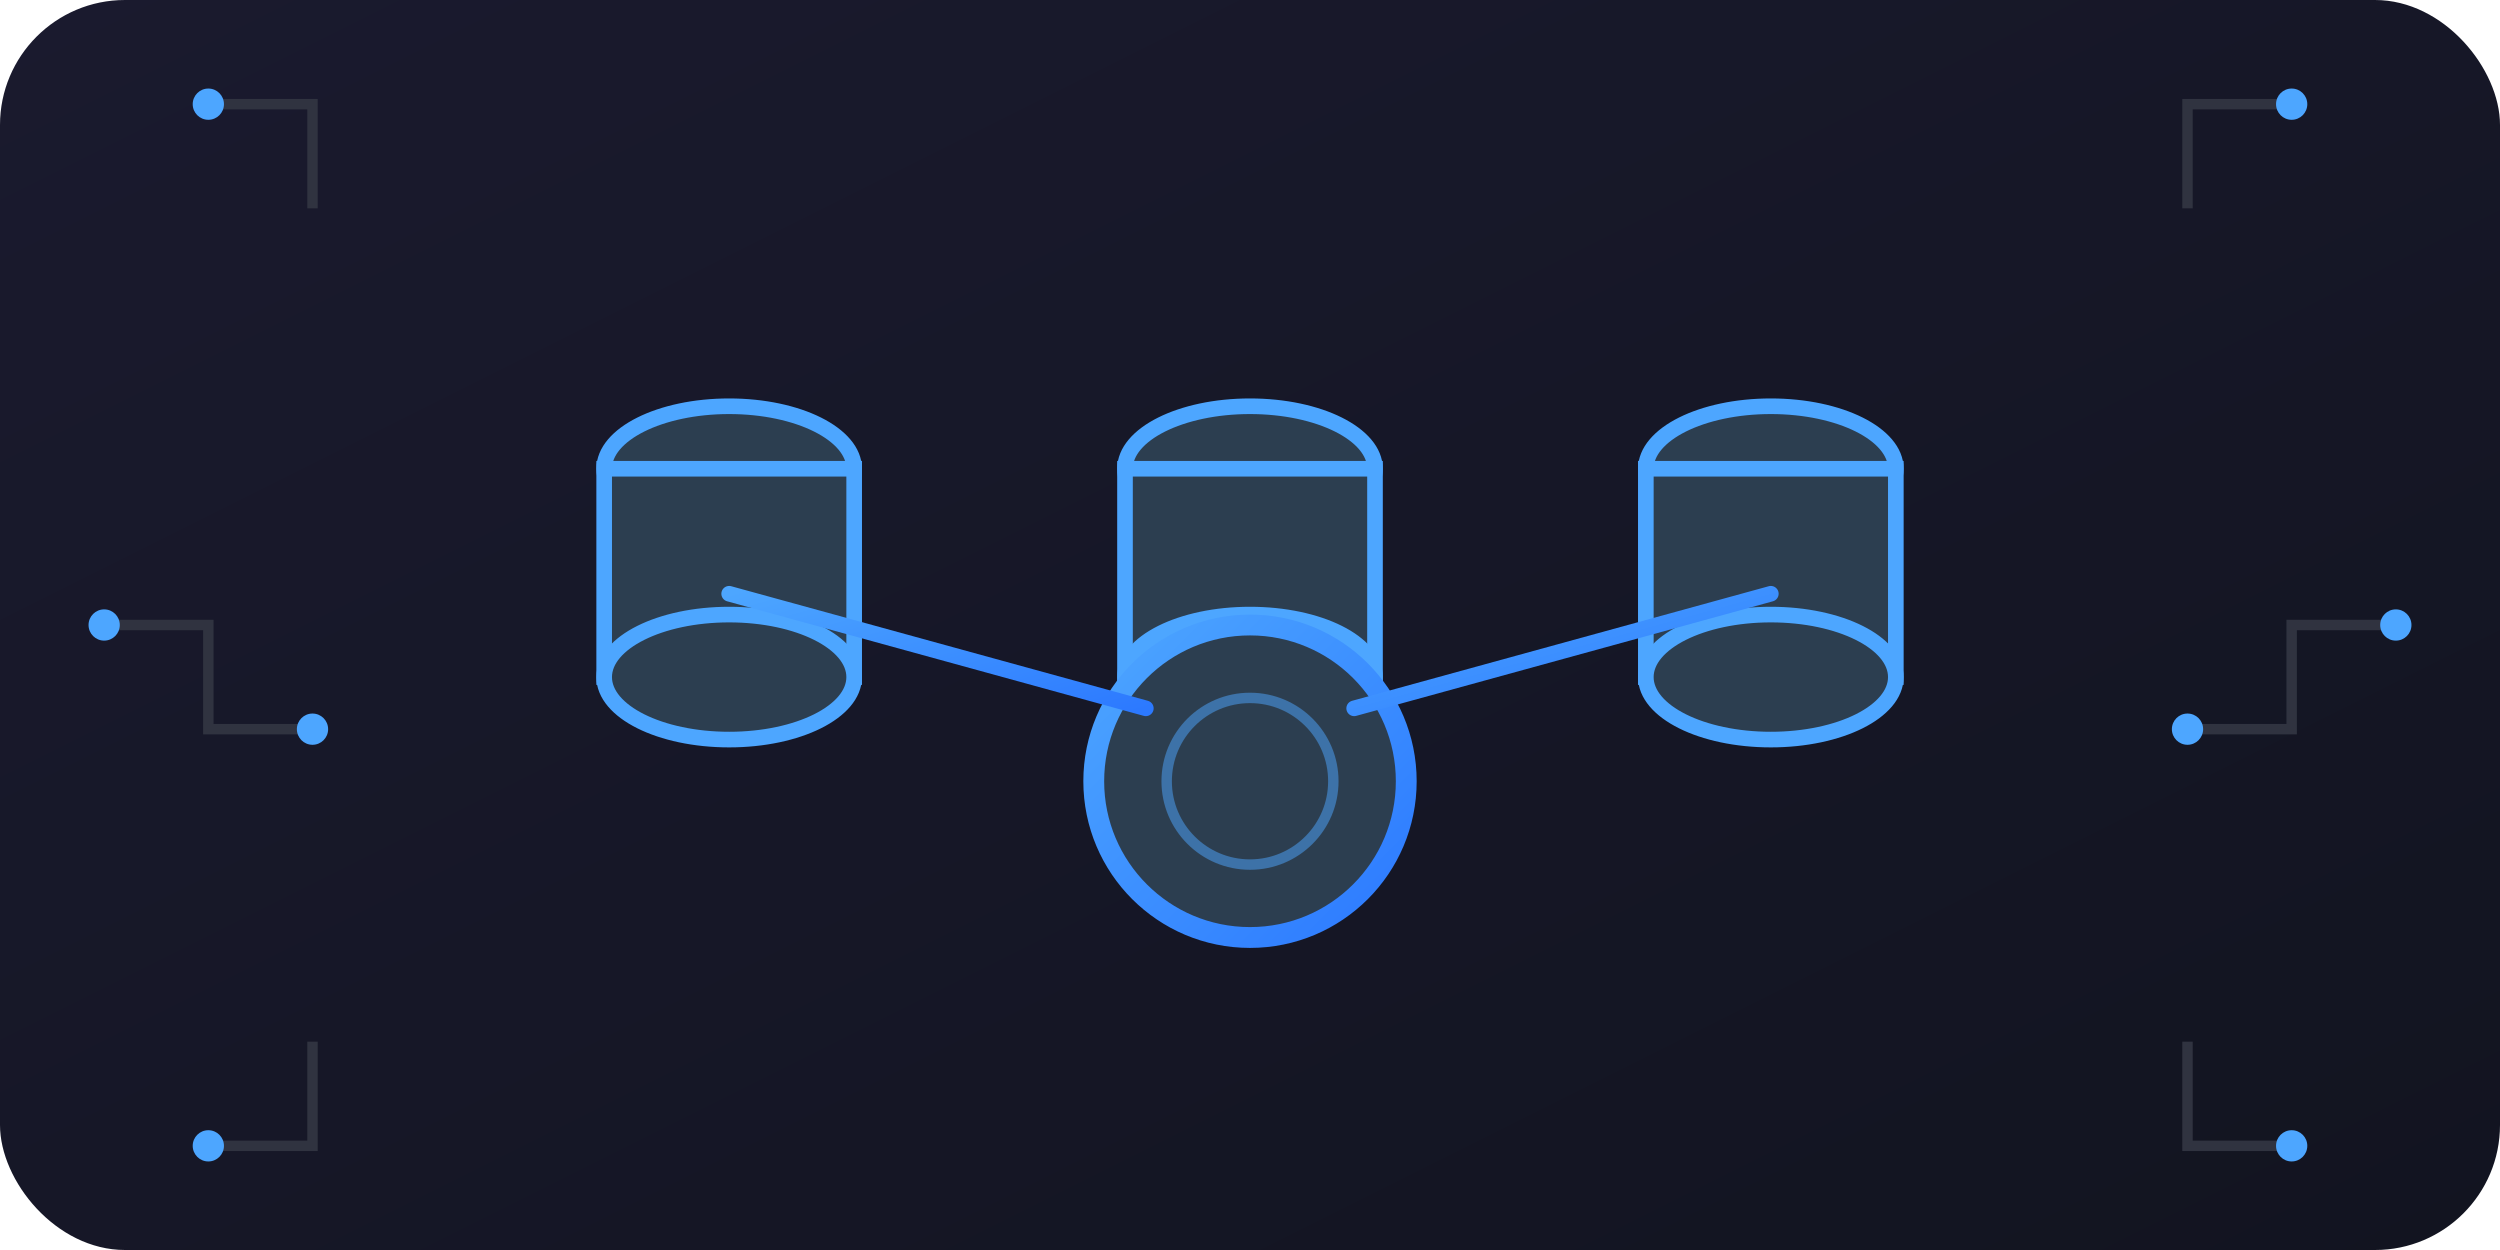 <?xml version="1.0" encoding="UTF-8"?>
<svg width="240" height="120" viewBox="0 0 240 120" xmlns="http://www.w3.org/2000/svg">
  <defs>
    <linearGradient id="bgGradient" x1="0%" y1="0%" x2="100%" y2="100%">
      <stop offset="0%" stop-color="#1a1a2e" />
      <stop offset="100%" stop-color="#121420" />
    </linearGradient>
    <linearGradient id="accentGradient" x1="0%" y1="0%" x2="100%" y2="100%">
      <stop offset="0%" stop-color="#4da6ff" />
      <stop offset="100%" stop-color="#2c79ff" />
    </linearGradient>
  </defs>

  <!-- Background -->
  <rect width="240" height="120" rx="12" fill="url(#bgGradient)" />
  
  <!-- Database Cylinders -->
  <g transform="translate(45, 30)">
    <!-- DB 1 -->
    <ellipse cx="25" cy="15" rx="12" ry="6" fill="#2c3e50" stroke="#4da6ff" stroke-width="1.5" />
    <rect x="13" y="15" width="24" height="20" fill="#2c3e50" stroke="#4da6ff" stroke-width="1.5" />
    <ellipse cx="25" cy="35" rx="12" ry="6" fill="#2c3e50" stroke="#4da6ff" stroke-width="1.5" />
    
    <!-- DB 2 (offset) -->
    <ellipse cx="75" cy="15" rx="12" ry="6" fill="#2c3e50" stroke="#4da6ff" stroke-width="1.5" />
    <rect x="63" y="15" width="24" height="20" fill="#2c3e50" stroke="#4da6ff" stroke-width="1.5" />
    <ellipse cx="75" cy="35" rx="12" ry="6" fill="#2c3e50" stroke="#4da6ff" stroke-width="1.5" />
    
    <!-- DB 3 (offset) -->
    <ellipse cx="125" cy="15" rx="12" ry="6" fill="#2c3e50" stroke="#4da6ff" stroke-width="1.5" />
    <rect x="113" y="15" width="24" height="20" fill="#2c3e50" stroke="#4da6ff" stroke-width="1.5" />
    <ellipse cx="125" cy="35" rx="12" ry="6" fill="#2c3e50" stroke="#4da6ff" stroke-width="1.5" />
  </g>

  <!-- Connection Hub -->
  <circle cx="120" cy="75" r="15" fill="#2c3e50" stroke="url(#accentGradient)" stroke-width="2" />
  
  <!-- Connection Lines -->
  <path d="M70 57 L110 68" stroke="url(#accentGradient)" stroke-width="1.5" stroke-linecap="round" />
  <path d="M120 60 L120 68" stroke="url(#accentGradient)" stroke-width="1.5" stroke-linecap="round" />
  <path d="M170 57 L130 68" stroke="url(#accentGradient)" stroke-width="1.5" stroke-linecap="round" />
  
  <!-- Pulse Effect -->
  <circle cx="120" cy="75" r="8" fill="none" stroke="#4da6ff" stroke-width="1" opacity="0.5">
    <animate attributeName="r" from="8" to="15" dur="1.5s" begin="0s" repeatCount="indefinite" />
    <animate attributeName="opacity" from="0.5" to="0" dur="1.5s" begin="0s" repeatCount="indefinite" />
  </circle>

  <!-- Circuit Board Pattern -->
  <path d="M20 10 L30 10 L30 20" stroke="#303340" stroke-width="1" fill="none" />
  <path d="M220 10 L210 10 L210 20" stroke="#303340" stroke-width="1" fill="none" />
  <path d="M20 110 L30 110 L30 100" stroke="#303340" stroke-width="1" fill="none" />
  <path d="M220 110 L210 110 L210 100" stroke="#303340" stroke-width="1" fill="none" />
  
  <!-- More Circuit Paths -->
  <path d="M10 60 L20 60 L20 70 L30 70" stroke="#303340" stroke-width="1" fill="none" />
  <path d="M230 60 L220 60 L220 70 L210 70" stroke="#303340" stroke-width="1" fill="none" />
  
  <!-- Accent Points -->
  <circle cx="20" cy="10" r="1.5" fill="#4da6ff" />
  <circle cx="220" cy="10" r="1.5" fill="#4da6ff" />
  <circle cx="20" cy="110" r="1.5" fill="#4da6ff" />
  <circle cx="220" cy="110" r="1.5" fill="#4da6ff" />
  <circle cx="10" cy="60" r="1.5" fill="#4da6ff" />
  <circle cx="30" cy="70" r="1.5" fill="#4da6ff" />
  <circle cx="230" cy="60" r="1.5" fill="#4da6ff" />
  <circle cx="210" cy="70" r="1.5" fill="#4da6ff" />
</svg> 
